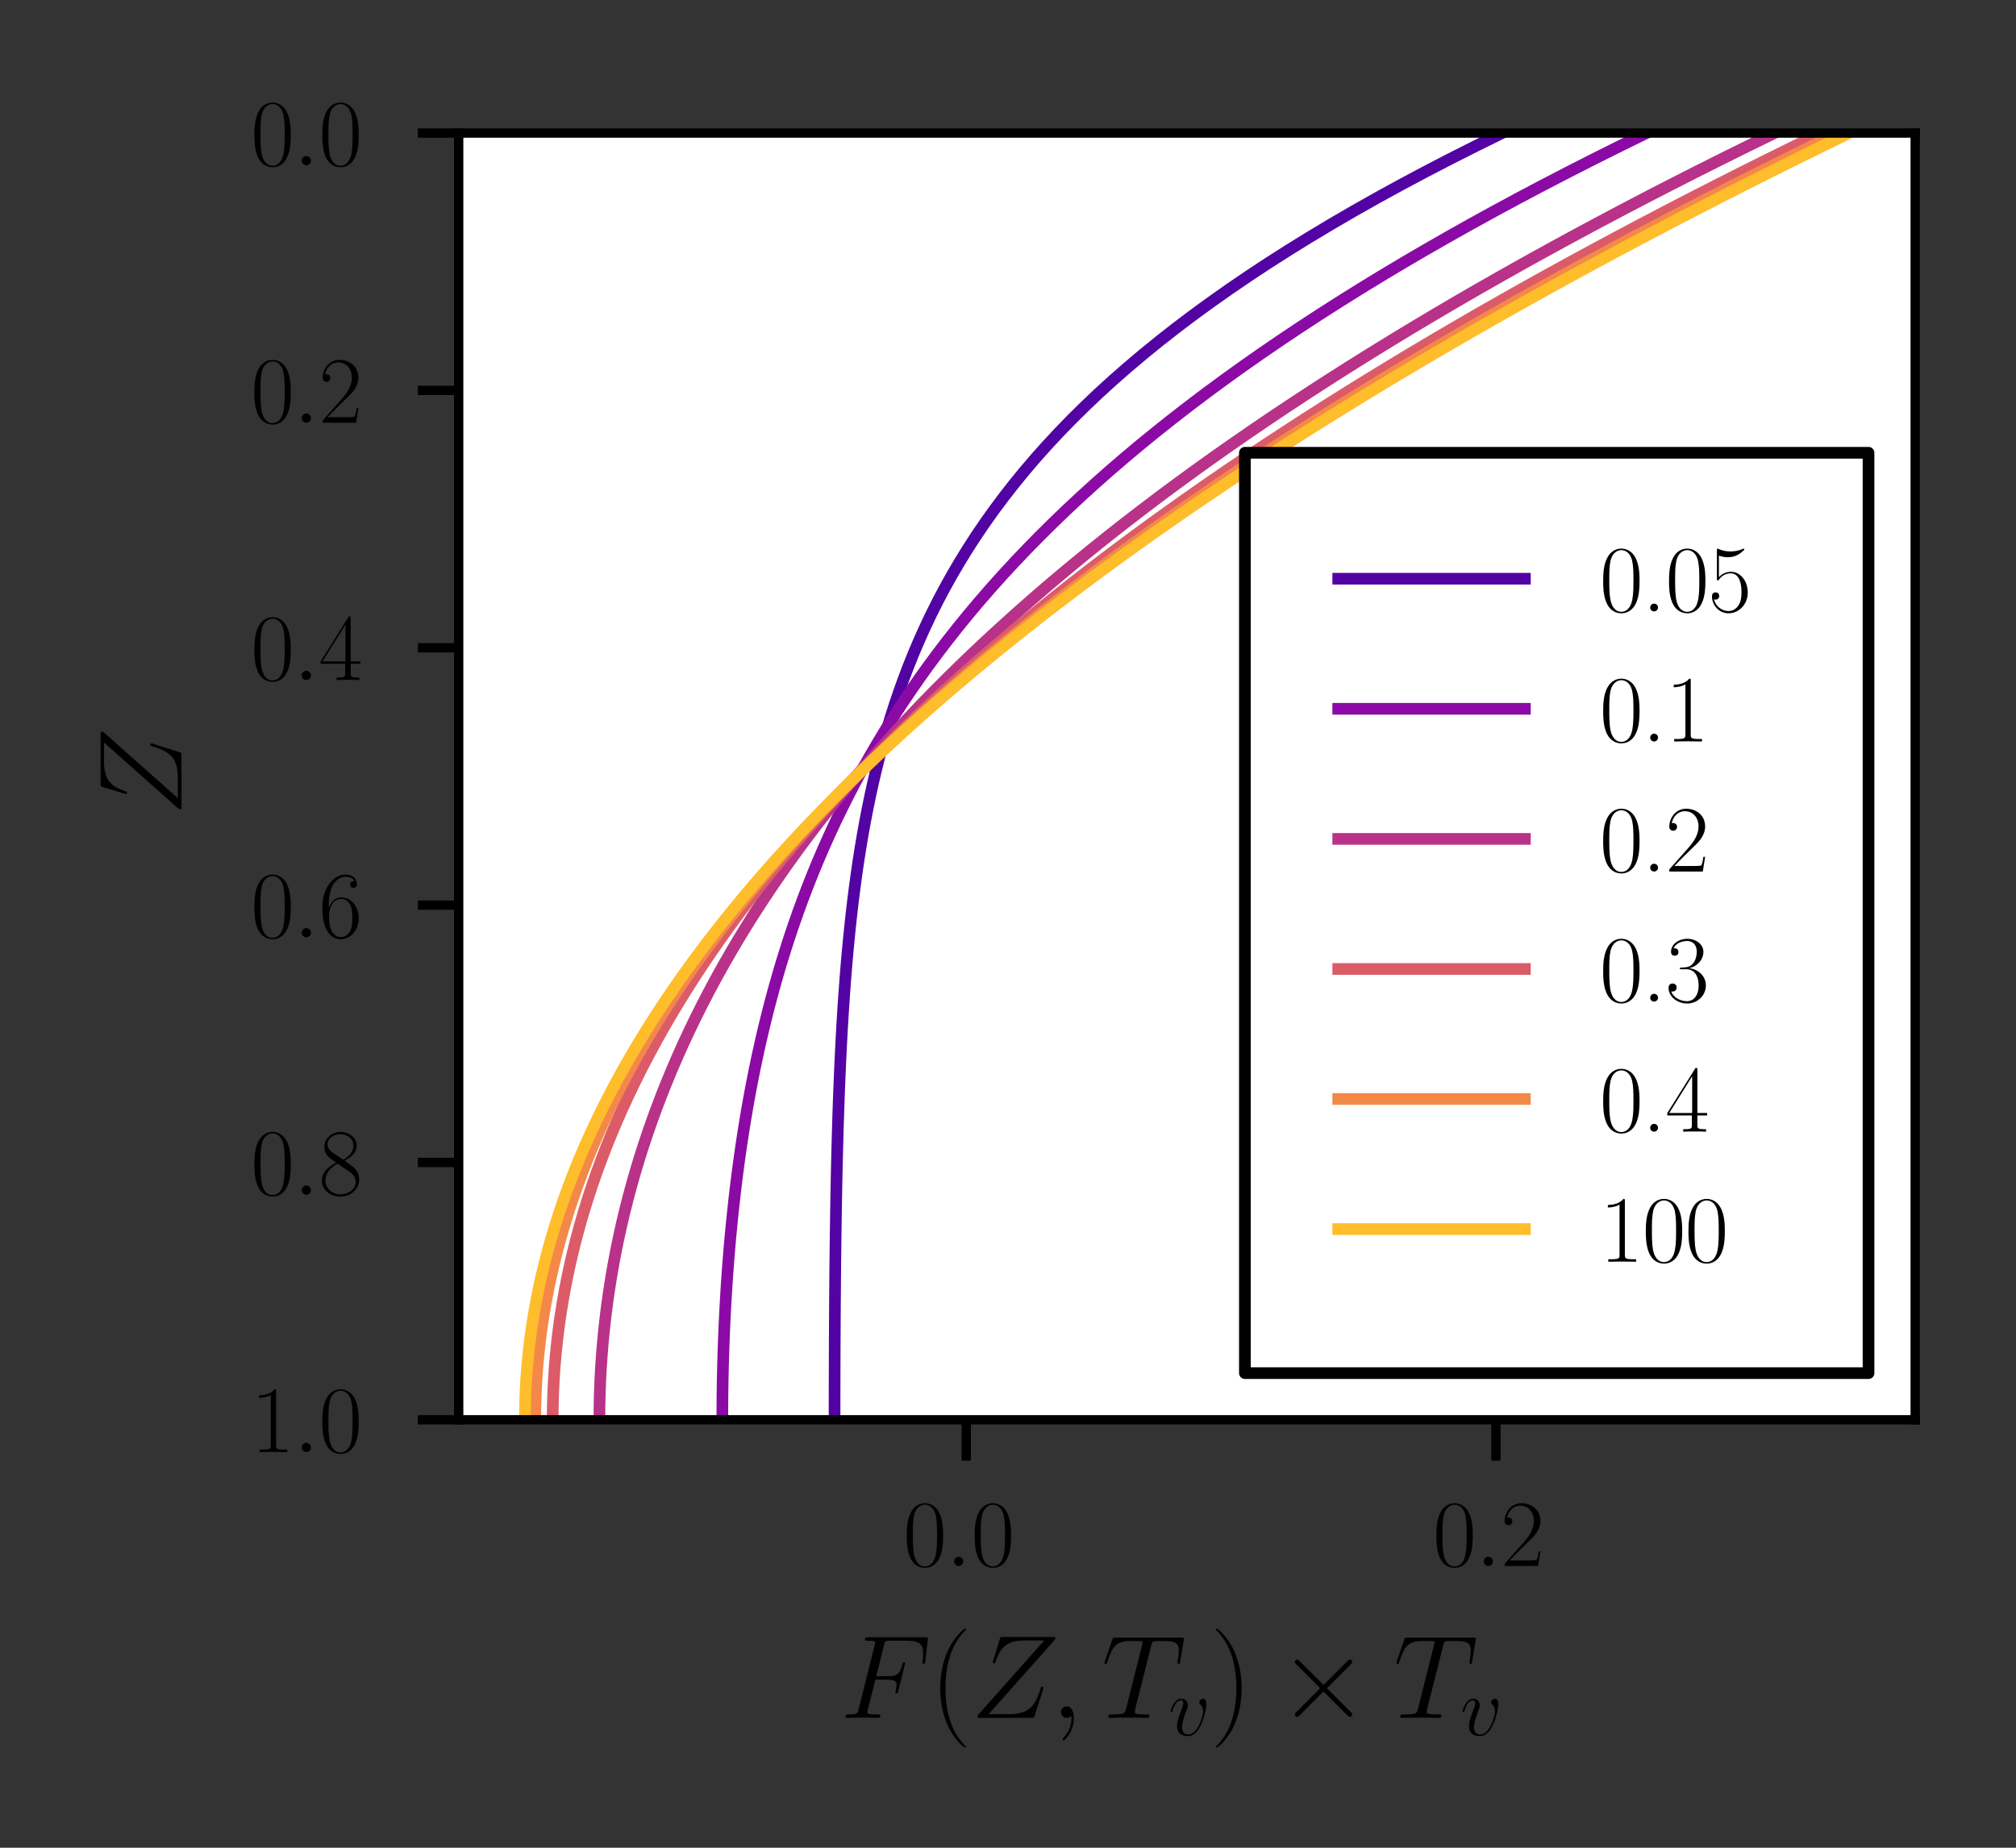 <?xml version="1.0" encoding="utf-8" standalone="no"?>
<!DOCTYPE svg PUBLIC "-//W3C//DTD SVG 1.1//EN"
  "http://www.w3.org/Graphics/SVG/1.1/DTD/svg11.dtd">
<svg height="158.4pt" version="1.1" viewBox="0 0 172.8 158.4" width="172.8pt" xmlns="http://www.w3.org/2000/svg" xmlns:xlink="http://www.w3.org/1999/xlink">
 <rect x="0" y="0" width="172.8" height="158.4" fill="#333333" stroke="none"/>
 <defs>
  <style type="text/css">*{stroke-linecap:butt;stroke-linejoin:round;}</style>
 </defs>
 <g id="figure_1">
  <g id="patch_1">
   <path d="M 0 158.4 
L 172.8 158.4 
L 172.8 0 
L 0 0 
z
" style="fill:none;"/>
  </g>
  <g id="axes_1">
   <g id="patch_2">
    <path d="M 39.316 121.713 
L 164.16 121.713 
L 164.16 11.407 
L 39.316 11.407 
z
" style="fill:#ffffff;"/>
   </g>
   <g id="matplotlib.axis_1">
    <g id="xtick_1">
     <g id="line2d_1">
      <defs>
       <path d="M 0 0 
L 0 3.5 
" id="m86735a5b58" style="stroke:#000000;stroke-width:0.8;"/>
      </defs>
      <g>
       <use style="stroke:#000000;stroke-width:0.8;" x="82.822" xlink:href="#m86735a5b58" y="121.713"/>
      </g>
     </g>
     <g id="text_1">
      <!-- $\mathdefault{0.0}$ -->
      <g transform="translate(77.412 134.248)scale(0.08 -0.08)">
       <defs>
        <path d="M 2688 2038 
C 2688 2430 2682 3099 2413 3613 
C 2176 4063 1798 4224 1466 4224 
C 1158 4224 768 4082 525 3620 
C 269 3137 243 2539 243 2038 
C 243 1671 250 1112 448 623 
C 723 -39 1216 -128 1466 -128 
C 1760 -128 2208 -7 2470 604 
C 2662 1048 2688 1568 2688 2038 
z
M 1466 -26 
C 1056 -26 813 328 723 816 
C 653 1196 653 1749 653 2109 
C 653 2604 653 3015 736 3407 
C 858 3954 1216 4121 1466 4121 
C 1728 4121 2067 3947 2189 3420 
C 2272 3054 2278 2623 2278 2109 
C 2278 1691 2278 1176 2202 797 
C 2067 96 1690 -26 1466 -26 
z
" id="CMR17-30" transform="scale(0.016)"/>
        <path d="M 1178 307 
C 1178 492 1024 620 870 620 
C 685 620 557 467 557 313 
C 557 128 710 0 864 0 
C 1050 0 1178 153 1178 307 
z
" id="CMMI12-3a" transform="scale(0.016)"/>
       </defs>
       <use transform="scale(0.996)" xlink:href="#CMR17-30"/>
       <use transform="translate(45.69 0)scale(0.996)" xlink:href="#CMMI12-3a"/>
       <use transform="translate(72.788 0)scale(0.996)" xlink:href="#CMR17-30"/>
      </g>
     </g>
    </g>
    <g id="xtick_2">
     <g id="line2d_2">
      <g>
       <use style="stroke:#000000;stroke-width:0.8;" x="128.22" xlink:href="#m86735a5b58" y="121.713"/>
      </g>
     </g>
     <g id="text_2">
      <!-- $\mathdefault{0.2}$ -->
      <g transform="translate(122.81 134.248)scale(0.08 -0.08)">
       <defs>
        <path d="M 2669 990 
L 2554 990 
C 2490 537 2438 460 2413 422 
C 2381 371 1920 371 1830 371 
L 602 371 
C 832 620 1280 1073 1824 1596 
C 2214 1966 2669 2400 2669 3033 
C 2669 3788 2067 4224 1395 4224 
C 691 4224 262 3603 262 3027 
C 262 2777 448 2745 525 2745 
C 589 2745 781 2783 781 3007 
C 781 3206 614 3264 525 3264 
C 486 3264 448 3257 422 3244 
C 544 3788 915 4057 1306 4057 
C 1862 4057 2227 3616 2227 3033 
C 2227 2477 1901 1998 1536 1583 
L 262 147 
L 262 0 
L 2515 0 
L 2669 990 
z
" id="CMR17-32" transform="scale(0.016)"/>
       </defs>
       <use transform="scale(0.996)" xlink:href="#CMR17-30"/>
       <use transform="translate(45.69 0)scale(0.996)" xlink:href="#CMMI12-3a"/>
       <use transform="translate(72.788 0)scale(0.996)" xlink:href="#CMR17-32"/>
      </g>
     </g>
    </g>
    <g id="text_3">
     <!-- $F(Z, T_v) \times T_v$ -->
     <g transform="translate(72.005 147.269)scale(0.1 -0.1)">
      <defs>
       <path d="M 1901 2054 
L 2515 2054 
C 3002 2054 3040 1947 3040 1764 
C 3040 1683 3027 1595 2995 1456 
C 2982 1431 2976 1399 2976 1387 
C 2976 1343 3002 1318 3046 1318 
C 3098 1318 3104 1343 3130 1444 
L 3501 2929 
C 3501 2955 3482 2993 3437 2993 
C 3379 2993 3373 2968 3347 2858 
C 3213 2375 3085 2240 2528 2240 
L 1946 2240 
L 2362 3908 
C 2419 4134 2432 4153 2694 4153 
L 3552 4153 
C 4352 4153 4467 3915 4467 3457 
C 4467 3419 4467 3277 4448 3109 
C 4442 3084 4429 3000 4429 2974 
C 4429 2922 4461 2903 4499 2903 
C 4544 2903 4570 2929 4582 3045 
L 4717 4172 
C 4717 4191 4730 4255 4730 4268 
C 4730 4339 4672 4339 4557 4339 
L 1523 4339 
C 1402 4339 1338 4339 1338 4223 
C 1338 4153 1382 4153 1491 4153 
C 1888 4153 1888 4108 1888 4037 
C 1888 4005 1882 3979 1862 3908 
L 998 468 
C 941 248 928 185 480 185 
C 358 185 294 185 294 70 
C 294 0 352 0 390 0 
C 512 0 640 12 762 12 
L 1594 12 
C 1734 12 1888 0 2029 0 
C 2086 0 2163 0 2163 115 
C 2163 185 2125 185 1984 185 
C 1478 185 1466 229 1466 324 
C 1466 355 1478 405 1491 449 
L 1901 2054 
z
" id="CMMI12-46" transform="scale(0.016)"/>
       <path d="M 1958 -1562 
C 1958 -1556 1958 -1543 1939 -1524 
C 1645 -1223 858 -403 858 1596 
C 858 3595 1632 4408 1946 4729 
C 1946 4735 1958 4748 1958 4767 
C 1958 4787 1939 4800 1914 4800 
C 1843 4800 1299 4325 986 3620 
C 666 2909 576 2218 576 1603 
C 576 1141 621 360 1005 -467 
C 1312 -1133 1837 -1600 1914 -1600 
C 1946 -1600 1958 -1588 1958 -1562 
z
" id="CMR17-28" transform="scale(0.016)"/>
       <path d="M 4480 4153 
C 4518 4198 4550 4236 4550 4300 
C 4550 4345 4544 4352 4397 4352 
L 1754 4352 
C 1606 4352 1600 4345 1562 4230 
L 1210 3083 
C 1190 3019 1190 3007 1190 2994 
C 1190 2968 1210 2930 1254 2930 
C 1306 2930 1318 2956 1344 3039 
C 1581 3726 1894 4166 2906 4166 
L 3955 4166 
L 448 217 
C 390 147 365 121 365 51 
C 365 0 397 0 518 0 
L 3251 0 
C 3398 0 3405 6 3443 121 
L 3891 1529 
C 3898 1548 3910 1593 3910 1618 
C 3910 1650 3885 1682 3846 1682 
C 3795 1682 3789 1676 3738 1516 
C 3469 695 3187 198 2074 198 
L 966 198 
L 4480 4153 
z
" id="CMMI12-5a" transform="scale(0.016)"/>
       <path d="M 1248 -26 
C 1248 345 1126 620 864 620 
C 659 620 557 454 557 313 
C 557 172 653 0 870 0 
C 954 0 1024 25 1082 83 
C 1094 96 1101 96 1107 96 
C 1120 96 1120 6 1120 -26 
C 1120 -233 1082 -642 710 -1051 
C 640 -1127 640 -1140 640 -1152 
C 640 -1184 672 -1216 704 -1216 
C 755 -1216 1248 -749 1248 -26 
z
" id="CMMI12-3b" transform="scale(0.016)"/>
       <path d="M 2669 3886 
C 2707 4038 2720 4096 2816 4121 
C 2867 4134 3078 4134 3213 4134 
C 3853 4134 4154 4109 4154 3612 
C 4154 3516 4128 3274 4090 3038 
L 4083 2962 
C 4083 2937 4109 2898 4147 2898 
C 4211 2898 4211 2930 4230 3032 
L 4416 4159 
C 4429 4217 4429 4230 4429 4249 
C 4429 4319 4390 4319 4262 4319 
L 762 4319 
C 614 4319 608 4313 570 4198 
L 179 3051 
C 173 3038 154 2968 154 2962 
C 154 2930 179 2898 218 2898 
C 269 2898 282 2924 307 3007 
C 576 3777 710 4134 1562 4134 
L 1990 4134 
C 2144 4134 2208 4134 2208 4064 
C 2208 4045 2208 4032 2176 3917 
L 1318 497 
C 1254 249 1242 185 563 185 
C 403 185 358 185 358 64 
C 358 0 429 0 461 0 
C 621 0 787 12 947 12 
L 1946 12 
C 2106 12 2278 0 2438 0 
C 2509 0 2573 0 2573 121 
C 2573 185 2528 185 2362 185 
C 1786 185 1786 242 1786 338 
C 1786 344 1786 389 1811 491 
L 2669 3886 
z
" id="CMMI12-54" transform="scale(0.016)"/>
       <path d="M 2925 2388 
C 2925 2790 2720 2816 2669 2816 
C 2515 2816 2374 2662 2374 2534 
C 2374 2458 2419 2413 2445 2388 
C 2509 2330 2675 2158 2675 1826 
C 2675 1558 2291 64 1523 64 
C 1133 64 1056 389 1056 625 
C 1056 945 1203 1392 1376 1851 
C 1478 2113 1504 2177 1504 2305 
C 1504 2573 1312 2816 998 2816 
C 410 2816 173 1890 173 1838 
C 173 1813 198 1781 243 1781 
C 301 1781 307 1807 333 1896 
C 486 2445 736 2687 979 2687 
C 1037 2687 1146 2687 1146 2477 
C 1146 2311 1075 2126 979 1883 
C 672 1066 672 868 672 715 
C 672 574 691 313 890 134 
C 1120 -64 1440 -64 1498 -64 
C 2560 -64 2925 2024 2925 2388 
z
" id="CMMI12-76" transform="scale(0.016)"/>
       <path d="M 1683 1596 
C 1683 2057 1638 2839 1254 3665 
C 947 4332 422 4800 346 4800 
C 326 4800 301 4793 301 4761 
C 301 4748 307 4742 314 4729 
C 621 4408 1402 3595 1402 1603 
C 1402 -396 627 -1210 314 -1530 
C 307 -1543 301 -1549 301 -1562 
C 301 -1594 326 -1600 346 -1600 
C 416 -1600 960 -1127 1274 -422 
C 1594 289 1683 981 1683 1596 
z
" id="CMR17-29" transform="scale(0.016)"/>
       <path d="M 2490 1775 
L 1210 3046 
C 1133 3123 1120 3136 1069 3136 
C 1005 3136 941 3078 941 3008 
C 941 2963 954 2950 1024 2880 
L 2304 1596 
L 1024 313 
C 954 243 941 230 941 185 
C 941 115 1005 57 1069 57 
C 1120 57 1133 70 1210 147 
L 2483 1418 
L 3808 95 
C 3821 89 3866 57 3904 57 
C 3981 57 4032 115 4032 185 
C 4032 198 4032 223 4013 255 
C 4006 268 2989 1271 2669 1596 
L 3840 2765 
C 3872 2803 3968 2886 4000 2925 
C 4006 2937 4032 2963 4032 3008 
C 4032 3078 3981 3136 3904 3136 
C 3853 3136 3827 3110 3757 3040 
L 2490 1775 
z
" id="CMSY10-2" transform="scale(0.016)"/>
      </defs>
      <use transform="scale(0.996)" xlink:href="#CMMI12-46"/>
      <use transform="translate(76.697 0)scale(0.996)" xlink:href="#CMR17-28"/>
      <use transform="translate(111.978 0)scale(0.996)" xlink:href="#CMMI12-5a"/>
      <use transform="translate(180.482 0)scale(0.996)" xlink:href="#CMMI12-3b"/>
      <use transform="translate(224.183 0)scale(0.996)" xlink:href="#CMMI12-54"/>
      <use transform="translate(281.358 -14.944)scale(0.697)" xlink:href="#CMMI12-76"/>
      <use transform="translate(317.371 0)scale(0.996)" xlink:href="#CMR17-29"/>
      <use transform="translate(374.791 0)scale(0.996)" xlink:href="#CMSY10-2"/>
      <use transform="translate(474.418 0)scale(0.996)" xlink:href="#CMMI12-54"/>
      <use transform="translate(531.593 -14.944)scale(0.697)" xlink:href="#CMMI12-76"/>
     </g>
    </g>
   </g>
   <g id="matplotlib.axis_2">
    <g id="ytick_1">
     <g id="line2d_3">
      <defs>
       <path d="M 0 0 
L -3.5 0 
" id="ma553c985ce" style="stroke:#000000;stroke-width:0.8;"/>
      </defs>
      <g>
       <use style="stroke:#000000;stroke-width:0.8;" x="39.316" xlink:href="#ma553c985ce" y="11.407"/>
      </g>
     </g>
     <g id="text_4">
      <!-- $\mathdefault{0.0}$ -->
      <g transform="translate(21.496 14.175)scale(0.08 -0.08)">
       <use transform="scale(0.996)" xlink:href="#CMR17-30"/>
       <use transform="translate(45.69 0)scale(0.996)" xlink:href="#CMMI12-3a"/>
       <use transform="translate(72.788 0)scale(0.996)" xlink:href="#CMR17-30"/>
      </g>
     </g>
    </g>
    <g id="ytick_2">
     <g id="line2d_4">
      <g>
       <use style="stroke:#000000;stroke-width:0.8;" x="39.316" xlink:href="#ma553c985ce" y="33.468"/>
      </g>
     </g>
     <g id="text_5">
      <!-- $\mathdefault{0.2}$ -->
      <g transform="translate(21.496 36.236)scale(0.08 -0.08)">
       <use transform="scale(0.996)" xlink:href="#CMR17-30"/>
       <use transform="translate(45.69 0)scale(0.996)" xlink:href="#CMMI12-3a"/>
       <use transform="translate(72.788 0)scale(0.996)" xlink:href="#CMR17-32"/>
      </g>
     </g>
    </g>
    <g id="ytick_3">
     <g id="line2d_5">
      <g>
       <use style="stroke:#000000;stroke-width:0.8;" x="39.316" xlink:href="#ma553c985ce" y="55.53"/>
      </g>
     </g>
     <g id="text_6">
      <!-- $\mathdefault{0.4}$ -->
      <g transform="translate(21.496 58.297)scale(0.08 -0.08)">
       <defs>
        <path d="M 2150 4147 
C 2150 4281 2144 4288 2029 4288 
L 128 1254 
L 128 1088 
L 1779 1088 
L 1779 460 
C 1779 230 1766 166 1318 166 
L 1197 166 
L 1197 0 
C 1402 12 1747 12 1965 12 
C 2182 12 2528 12 2733 0 
L 2733 166 
L 2611 166 
C 2163 166 2150 230 2150 460 
L 2150 1088 
L 2803 1088 
L 2803 1254 
L 2150 1254 
L 2150 4147 
z
M 1798 3723 
L 1798 1254 
L 256 1254 
L 1798 3723 
z
" id="CMR17-34" transform="scale(0.016)"/>
       </defs>
       <use transform="scale(0.996)" xlink:href="#CMR17-30"/>
       <use transform="translate(45.69 0)scale(0.996)" xlink:href="#CMMI12-3a"/>
       <use transform="translate(72.788 0)scale(0.996)" xlink:href="#CMR17-34"/>
      </g>
     </g>
    </g>
    <g id="ytick_4">
     <g id="line2d_6">
      <g>
       <use style="stroke:#000000;stroke-width:0.8;" x="39.316" xlink:href="#ma553c985ce" y="77.591"/>
      </g>
     </g>
     <g id="text_7">
      <!-- $\mathdefault{0.6}$ -->
      <g transform="translate(21.496 80.358)scale(0.08 -0.08)">
       <defs>
        <path d="M 678 2198 
C 678 3712 1395 4076 1811 4076 
C 1946 4076 2272 4049 2400 3782 
C 2298 3782 2106 3782 2106 3558 
C 2106 3385 2246 3328 2336 3328 
C 2394 3328 2566 3353 2566 3571 
C 2566 3987 2246 4224 1805 4224 
C 1043 4224 243 3411 243 2011 
C 243 257 966 -128 1478 -128 
C 2099 -128 2688 431 2688 1295 
C 2688 2101 2170 2688 1517 2688 
C 1126 2688 838 2430 678 1979 
L 678 2198 
z
M 1478 25 
C 691 25 691 1212 691 1450 
C 691 1914 909 2585 1504 2585 
C 1613 2585 1926 2585 2138 2140 
C 2253 1889 2253 1624 2253 1302 
C 2253 954 2253 696 2118 438 
C 1978 173 1773 25 1478 25 
z
" id="CMR17-36" transform="scale(0.016)"/>
       </defs>
       <use transform="scale(0.996)" xlink:href="#CMR17-30"/>
       <use transform="translate(45.69 0)scale(0.996)" xlink:href="#CMMI12-3a"/>
       <use transform="translate(72.788 0)scale(0.996)" xlink:href="#CMR17-36"/>
      </g>
     </g>
    </g>
    <g id="ytick_5">
     <g id="line2d_7">
      <g>
       <use style="stroke:#000000;stroke-width:0.8;" x="39.316" xlink:href="#ma553c985ce" y="99.652"/>
      </g>
     </g>
     <g id="text_8">
      <!-- $\mathdefault{0.8}$ -->
      <g transform="translate(21.496 102.419)scale(0.08 -0.08)">
       <defs>
        <path d="M 1741 2289 
C 2144 2494 2554 2803 2554 3298 
C 2554 3884 1990 4224 1472 4224 
C 890 4224 378 3800 378 3215 
C 378 3054 416 2777 666 2533 
C 730 2469 998 2276 1171 2154 
C 883 2006 211 1652 211 945 
C 211 282 838 -128 1459 -128 
C 2144 -128 2720 366 2720 1022 
C 2720 1607 2330 1877 2074 2051 
L 1741 2289 
z
M 902 2855 
C 851 2887 595 3086 595 3388 
C 595 3781 998 4076 1459 4076 
C 1965 4076 2336 3716 2336 3298 
C 2336 2700 1670 2359 1638 2359 
C 1632 2359 1626 2359 1574 2398 
L 902 2855 
z
M 2080 1536 
C 2176 1466 2483 1253 2483 861 
C 2483 385 2010 25 1472 25 
C 890 25 448 443 448 951 
C 448 1459 838 1884 1280 2083 
L 2080 1536 
z
" id="CMR17-38" transform="scale(0.016)"/>
       </defs>
       <use transform="scale(0.996)" xlink:href="#CMR17-30"/>
       <use transform="translate(45.69 0)scale(0.996)" xlink:href="#CMMI12-3a"/>
       <use transform="translate(72.788 0)scale(0.996)" xlink:href="#CMR17-38"/>
      </g>
     </g>
    </g>
    <g id="ytick_6">
     <g id="line2d_8">
      <g>
       <use style="stroke:#000000;stroke-width:0.8;" x="39.316" xlink:href="#ma553c985ce" y="121.713"/>
      </g>
     </g>
     <g id="text_9">
      <!-- $\mathdefault{1.0}$ -->
      <g transform="translate(21.496 124.48)scale(0.08 -0.08)">
       <defs>
        <path d="M 1702 4083 
C 1702 4217 1696 4224 1606 4224 
C 1357 3927 979 3833 621 3820 
C 602 3820 570 3820 563 3808 
C 557 3795 557 3782 557 3648 
C 755 3648 1088 3686 1344 3839 
L 1344 467 
C 1344 243 1331 166 781 166 
L 589 166 
L 589 0 
C 896 6 1216 12 1523 12 
C 1830 12 2150 6 2458 0 
L 2458 166 
L 2266 166 
C 1715 166 1702 236 1702 467 
L 1702 4083 
z
" id="CMR17-31" transform="scale(0.016)"/>
       </defs>
       <use transform="scale(0.996)" xlink:href="#CMR17-31"/>
       <use transform="translate(45.69 0)scale(0.996)" xlink:href="#CMMI12-3a"/>
       <use transform="translate(72.788 0)scale(0.996)" xlink:href="#CMR17-30"/>
      </g>
     </g>
    </g>
    <g id="text_10">
     <!-- $Z$ -->
     <g transform="translate(15.558 69.961)rotate(-90)scale(0.1 -0.1)">
      <use transform="scale(0.996)" xlink:href="#CMMI12-5a"/>
     </g>
    </g>
   </g>
   <g id="line2d_9">
    <path clip-path="url(#p4dcb23d52e)" d="M 128.745 11.407 
L 126.482 12.522 
L 124.276 13.636 
L 122.13 14.75 
L 120.041 15.864 
L 118.01 16.978 
L 116.037 18.093 
L 114.121 19.207 
L 112.263 20.321 
L 110.46 21.435 
L 108.714 22.549 
L 107.024 23.664 
L 105.388 24.778 
L 103.807 25.892 
L 102.279 27.006 
L 100.804 28.12 
L 99.381 29.235 
L 98.01 30.349 
L 96.689 31.463 
L 95.417 32.577 
L 94.194 33.691 
L 93.019 34.806 
L 91.89 35.92 
L 90.807 37.034 
L 89.769 38.148 
L 88.774 39.262 
L 87.822 40.376 
L 86.911 41.491 
L 86.04 42.605 
L 85.209 43.719 
L 84.415 44.833 
L 83.659 45.947 
L 82.938 47.062 
L 82.252 48.176 
L 81.599 49.29 
L 80.979 50.404 
L 80.39 51.518 
L 79.831 52.633 
L 79.302 53.747 
L 78.8 54.861 
L 78.325 55.975 
L 77.876 57.089 
L 77.452 58.204 
L 77.052 59.318 
L 76.674 60.432 
L 76.318 61.546 
L 75.983 62.66 
L 75.668 63.775 
L 75.372 64.889 
L 75.094 66.003 
L 74.833 67.117 
L 74.588 68.231 
L 74.359 69.346 
L 74.144 70.46 
L 73.943 71.574 
L 73.756 72.688 
L 73.581 73.802 
L 73.418 74.917 
L 73.266 76.031 
L 73.125 77.145 
L 72.993 78.259 
L 72.871 79.373 
L 72.758 80.488 
L 72.652 81.602 
L 72.555 82.716 
L 72.465 83.83 
L 72.381 84.944 
L 72.304 86.059 
L 72.233 87.173 
L 72.167 88.287 
L 72.107 89.401 
L 72.051 90.515 
L 72 91.63 
L 71.953 92.744 
L 71.91 93.858 
L 71.87 94.972 
L 71.834 96.086 
L 71.801 97.2 
L 71.771 98.315 
L 71.743 99.429 
L 71.718 100.543 
L 71.695 101.657 
L 71.674 102.771 
L 71.656 103.886 
L 71.639 105 
L 71.623 106.114 
L 71.61 107.228 
L 71.597 108.342 
L 71.586 109.457 
L 71.577 110.571 
L 71.568 111.685 
L 71.561 112.799 
L 71.554 113.913 
L 71.549 115.028 
L 71.544 116.142 
L 71.541 117.256 
L 71.538 118.37 
L 71.536 119.484 
L 71.535 120.599 
L 71.534 121.713 
" style="fill:none;stroke:#5302a3;stroke-linecap:square;"/>
   </g>
   <g id="line2d_10">
    <path clip-path="url(#p4dcb23d52e)" d="M 141.119 11.407 
L 138.847 12.522 
L 136.616 13.636 
L 134.427 14.75 
L 132.278 15.864 
L 130.171 16.978 
L 128.105 18.093 
L 126.08 19.207 
L 124.095 20.321 
L 122.152 21.435 
L 120.248 22.549 
L 118.385 23.664 
L 116.563 24.778 
L 114.78 25.892 
L 113.036 27.006 
L 111.332 28.12 
L 109.667 29.235 
L 108.04 30.349 
L 106.452 31.463 
L 104.902 32.577 
L 103.39 33.691 
L 101.915 34.806 
L 100.477 35.92 
L 99.076 37.034 
L 97.71 38.148 
L 96.381 39.262 
L 95.086 40.376 
L 93.827 41.491 
L 92.601 42.605 
L 91.41 43.719 
L 90.252 44.833 
L 89.127 45.947 
L 88.034 47.062 
L 86.973 48.176 
L 85.943 49.29 
L 84.944 50.404 
L 83.976 51.518 
L 83.037 52.633 
L 82.127 53.747 
L 81.246 54.861 
L 80.394 55.975 
L 79.568 57.089 
L 78.77 58.204 
L 77.998 59.318 
L 77.252 60.432 
L 76.531 61.546 
L 75.835 62.66 
L 75.164 63.775 
L 74.516 64.889 
L 73.891 66.003 
L 73.288 67.117 
L 72.708 68.231 
L 72.149 69.346 
L 71.61 70.46 
L 71.093 71.574 
L 70.595 72.688 
L 70.116 73.802 
L 69.656 74.917 
L 69.215 76.031 
L 68.791 77.145 
L 68.385 78.259 
L 67.995 79.373 
L 67.622 80.488 
L 67.265 81.602 
L 66.923 82.716 
L 66.596 83.83 
L 66.284 84.944 
L 65.985 86.059 
L 65.701 87.173 
L 65.429 88.287 
L 65.171 89.401 
L 64.924 90.515 
L 64.69 91.63 
L 64.468 92.744 
L 64.257 93.858 
L 64.057 94.972 
L 63.868 96.086 
L 63.69 97.2 
L 63.521 98.315 
L 63.362 99.429 
L 63.213 100.543 
L 63.073 101.657 
L 62.942 102.771 
L 62.82 103.886 
L 62.706 105 
L 62.6 106.114 
L 62.503 107.228 
L 62.414 108.342 
L 62.332 109.457 
L 62.258 110.571 
L 62.192 111.685 
L 62.133 112.799 
L 62.081 113.913 
L 62.036 115.028 
L 61.999 116.142 
L 61.968 117.256 
L 61.944 118.37 
L 61.927 119.484 
L 61.917 120.599 
L 61.914 121.713 
" style="fill:none;stroke:#8b0aa5;stroke-linecap:square;"/>
   </g>
   <g id="line2d_11">
    <path clip-path="url(#p4dcb23d52e)" d="M 152.091 11.407 
L 149.813 12.522 
L 147.565 13.636 
L 145.346 14.75 
L 143.157 15.864 
L 140.997 16.978 
L 138.867 18.093 
L 136.767 19.207 
L 134.695 20.321 
L 132.654 21.435 
L 130.641 22.549 
L 128.658 23.664 
L 126.704 24.778 
L 124.779 25.892 
L 122.884 27.006 
L 121.017 28.12 
L 119.179 29.235 
L 117.37 30.349 
L 115.59 31.463 
L 113.838 32.577 
L 112.114 33.691 
L 110.419 34.806 
L 108.753 35.92 
L 107.114 37.034 
L 105.503 38.148 
L 103.92 39.262 
L 102.365 40.376 
L 100.837 41.491 
L 99.337 42.605 
L 97.864 43.719 
L 96.418 44.833 
L 94.999 45.947 
L 93.606 47.062 
L 92.24 48.176 
L 90.901 49.29 
L 89.587 50.404 
L 88.3 51.518 
L 87.038 52.633 
L 85.803 53.747 
L 84.592 54.861 
L 83.407 55.975 
L 82.247 57.089 
L 81.111 58.204 
L 80.001 59.318 
L 78.915 60.432 
L 77.853 61.546 
L 76.815 62.66 
L 75.801 63.775 
L 74.811 64.889 
L 73.844 66.003 
L 72.9 67.117 
L 71.979 68.231 
L 71.082 69.346 
L 70.206 70.46 
L 69.354 71.574 
L 68.523 72.688 
L 67.715 73.802 
L 66.928 74.917 
L 66.163 76.031 
L 65.42 77.145 
L 64.697 78.259 
L 63.996 79.373 
L 63.315 80.488 
L 62.656 81.602 
L 62.016 82.716 
L 61.397 83.83 
L 60.798 84.944 
L 60.219 86.059 
L 59.66 87.173 
L 59.121 88.287 
L 58.6 89.401 
L 58.1 90.515 
L 57.618 91.63 
L 57.155 92.744 
L 56.711 93.858 
L 56.285 94.972 
L 55.878 96.086 
L 55.49 97.2 
L 55.119 98.315 
L 54.767 99.429 
L 54.433 100.543 
L 54.116 101.657 
L 53.818 102.771 
L 53.537 103.886 
L 53.273 105 
L 53.027 106.114 
L 52.799 107.228 
L 52.587 108.342 
L 52.393 109.457 
L 52.216 110.571 
L 52.056 111.685 
L 51.913 112.799 
L 51.787 113.913 
L 51.678 115.028 
L 51.586 116.142 
L 51.51 117.256 
L 51.452 118.37 
L 51.41 119.484 
L 51.385 120.599 
L 51.376 121.713 
" style="fill:none;stroke:#b83289;stroke-linecap:square;"/>
   </g>
   <g id="line2d_12">
    <path clip-path="url(#p4dcb23d52e)" d="M 156.104 11.407 
L 153.824 12.522 
L 151.569 13.636 
L 149.34 14.75 
L 147.137 15.864 
L 144.959 16.978 
L 142.807 18.093 
L 140.68 19.207 
L 138.579 20.321 
L 136.503 21.435 
L 134.453 22.549 
L 132.428 23.664 
L 130.428 24.778 
L 128.454 25.892 
L 126.505 27.006 
L 124.582 28.12 
L 122.684 29.235 
L 120.811 30.349 
L 118.963 31.463 
L 117.141 32.577 
L 115.343 33.691 
L 113.571 34.806 
L 111.824 35.92 
L 110.102 37.034 
L 108.404 38.148 
L 106.732 39.262 
L 105.084 40.376 
L 103.462 41.491 
L 101.864 42.605 
L 100.29 43.719 
L 98.741 44.833 
L 97.217 45.947 
L 95.718 47.062 
L 94.242 48.176 
L 92.791 49.29 
L 91.365 50.404 
L 89.962 51.518 
L 88.584 52.633 
L 87.23 53.747 
L 85.9 54.861 
L 84.594 55.975 
L 83.311 57.089 
L 82.053 58.204 
L 80.818 59.318 
L 79.607 60.432 
L 78.419 61.546 
L 77.255 62.66 
L 76.114 63.775 
L 74.997 64.889 
L 73.903 66.003 
L 72.832 67.117 
L 71.784 68.231 
L 70.76 69.346 
L 69.758 70.46 
L 68.779 71.574 
L 67.823 72.688 
L 66.89 73.802 
L 65.979 74.917 
L 65.091 76.031 
L 64.226 77.145 
L 63.383 78.259 
L 62.562 79.373 
L 61.764 80.488 
L 60.988 81.602 
L 60.234 82.716 
L 59.502 83.83 
L 58.792 84.944 
L 58.104 86.059 
L 57.438 87.173 
L 56.794 88.287 
L 56.172 89.401 
L 55.571 90.515 
L 54.992 91.63 
L 54.435 92.744 
L 53.899 93.858 
L 53.385 94.972 
L 52.892 96.086 
L 52.42 97.2 
L 51.97 98.315 
L 51.541 99.429 
L 51.133 100.543 
L 50.746 101.657 
L 50.381 102.771 
L 50.036 103.886 
L 49.713 105 
L 49.411 106.114 
L 49.13 107.228 
L 48.869 108.342 
L 48.63 109.457 
L 48.412 110.571 
L 48.214 111.685 
L 48.037 112.799 
L 47.881 113.913 
L 47.746 115.028 
L 47.632 116.142 
L 47.539 117.256 
L 47.466 118.37 
L 47.414 119.484 
L 47.383 120.599 
L 47.372 121.713 
" style="fill:none;stroke:#db5c68;stroke-linecap:square;"/>
   </g>
   <g id="line2d_13">
    <path clip-path="url(#p4dcb23d52e)" d="M 157.598 11.407 
L 155.317 12.522 
L 153.06 13.636 
L 150.828 14.75 
L 148.619 15.864 
L 146.434 16.978 
L 144.274 18.093 
L 142.137 19.207 
L 140.025 20.321 
L 137.936 21.435 
L 135.872 22.549 
L 133.831 23.664 
L 131.815 24.778 
L 129.823 25.892 
L 127.854 27.006 
L 125.91 28.12 
L 123.989 29.235 
L 122.093 30.349 
L 120.22 31.463 
L 118.371 32.577 
L 116.546 33.691 
L 114.745 34.806 
L 112.968 35.92 
L 111.215 37.034 
L 109.485 38.148 
L 107.78 39.262 
L 106.098 40.376 
L 104.44 41.491 
L 102.805 42.605 
L 101.195 43.719 
L 99.608 44.833 
L 98.045 45.947 
L 96.505 47.062 
L 94.989 48.176 
L 93.497 49.29 
L 92.028 50.404 
L 90.583 51.518 
L 89.161 52.633 
L 87.763 53.747 
L 86.388 54.861 
L 85.037 55.975 
L 83.709 57.089 
L 82.405 58.204 
L 81.124 59.318 
L 79.866 60.432 
L 78.632 61.546 
L 77.421 62.66 
L 76.233 63.775 
L 75.068 64.889 
L 73.927 66.003 
L 72.808 67.117 
L 71.713 68.231 
L 70.641 69.346 
L 69.592 70.46 
L 68.567 71.574 
L 67.564 72.688 
L 66.584 73.802 
L 65.627 74.917 
L 64.693 76.031 
L 63.782 77.145 
L 62.894 78.259 
L 62.029 79.373 
L 61.187 80.488 
L 60.367 81.602 
L 59.571 82.716 
L 58.797 83.83 
L 58.045 84.944 
L 57.317 86.059 
L 56.611 87.173 
L 55.928 88.287 
L 55.267 89.401 
L 54.629 90.515 
L 54.014 91.63 
L 53.421 92.744 
L 52.851 93.858 
L 52.303 94.972 
L 51.778 96.086 
L 51.276 97.2 
L 50.795 98.315 
L 50.338 99.429 
L 49.902 100.543 
L 49.49 101.657 
L 49.099 102.771 
L 48.731 103.886 
L 48.385 105 
L 48.062 106.114 
L 47.761 107.228 
L 47.483 108.342 
L 47.226 109.457 
L 46.992 110.571 
L 46.781 111.685 
L 46.591 112.799 
L 46.424 113.913 
L 46.279 115.028 
L 46.157 116.142 
L 46.057 117.256 
L 45.979 118.37 
L 45.923 119.484 
L 45.89 120.599 
L 45.879 121.713 
" style="fill:none;stroke:#f48849;stroke-linecap:square;"/>
   </g>
   <g id="line2d_14">
    <path clip-path="url(#p4dcb23d52e)" d="M 158.485 11.407 
L 156.204 12.522 
L 153.946 13.636 
L 151.711 14.75 
L 149.499 15.864 
L 147.311 16.978 
L 145.145 18.093 
L 143.003 19.207 
L 140.884 20.321 
L 138.788 21.435 
L 136.715 22.549 
L 134.666 23.664 
L 132.639 24.778 
L 130.636 25.892 
L 128.656 27.006 
L 126.699 28.12 
L 124.765 29.235 
L 122.854 30.349 
L 120.967 31.463 
L 119.102 32.577 
L 117.261 33.691 
L 115.443 34.806 
L 113.648 35.92 
L 111.876 37.034 
L 110.128 38.148 
L 108.402 39.262 
L 106.7 40.376 
L 105.021 41.491 
L 103.365 42.605 
L 101.732 43.719 
L 100.123 44.833 
L 98.536 45.947 
L 96.973 47.062 
L 95.433 48.176 
L 93.916 49.29 
L 92.422 50.404 
L 90.952 51.518 
L 89.504 52.633 
L 88.08 53.747 
L 86.679 54.861 
L 85.301 55.975 
L 83.946 57.089 
L 82.614 58.204 
L 81.306 59.318 
L 80.02 60.432 
L 78.758 61.546 
L 77.519 62.66 
L 76.303 63.775 
L 75.11 64.889 
L 73.941 66.003 
L 72.794 67.117 
L 71.671 68.231 
L 70.571 69.346 
L 69.494 70.46 
L 68.44 71.574 
L 67.41 72.688 
L 66.402 73.802 
L 65.418 74.917 
L 64.457 76.031 
L 63.519 77.145 
L 62.604 78.259 
L 61.712 79.373 
L 60.844 80.488 
L 59.999 81.602 
L 59.176 82.716 
L 58.377 83.83 
L 57.602 84.944 
L 56.849 86.059 
L 56.119 87.173 
L 55.413 88.287 
L 54.73 89.401 
L 54.07 90.515 
L 53.433 91.63 
L 52.819 92.744 
L 52.228 93.858 
L 51.661 94.972 
L 51.117 96.086 
L 50.596 97.2 
L 50.098 98.315 
L 49.623 99.429 
L 49.171 100.543 
L 48.743 101.657 
L 48.338 102.771 
L 47.956 103.886 
L 47.597 105 
L 47.261 106.114 
L 46.948 107.228 
L 46.659 108.342 
L 46.392 109.457 
L 46.149 110.571 
L 45.929 111.685 
L 45.732 112.799 
L 45.558 113.913 
L 45.408 115.028 
L 45.281 116.142 
L 45.176 117.256 
L 45.095 118.37 
L 45.037 119.484 
L 45.003 120.599 
L 44.991 121.713 
" style="fill:none;stroke:#febd2a;stroke-linecap:square;"/>
   </g>
   <g id="patch_3">
    <path d="M 39.316 121.713 
L 39.316 11.407 
" style="fill:none;stroke:#000000;stroke-linecap:square;stroke-linejoin:miter;stroke-width:0.8;"/>
   </g>
   <g id="patch_4">
    <path d="M 164.16 121.713 
L 164.16 11.407 
" style="fill:none;stroke:#000000;stroke-linecap:square;stroke-linejoin:miter;stroke-width:0.8;"/>
   </g>
   <g id="patch_5">
    <path d="M 39.316 121.713 
L 164.16 121.713 
" style="fill:none;stroke:#000000;stroke-linecap:square;stroke-linejoin:miter;stroke-width:0.8;"/>
   </g>
   <g id="patch_6">
    <path d="M 39.316 11.407 
L 164.16 11.407 
" style="fill:none;stroke:#000000;stroke-linecap:square;stroke-linejoin:miter;stroke-width:0.8;"/>
   </g>
   <g id="legend_1">
    <g id="patch_7">
     <path d="M 106.705 117.713 
L 160.16 117.713 
L 160.16 38.814 
L 106.705 38.814 
z
" style="fill:#ffffff;stroke:#000000;stroke-linejoin:miter;"/>
    </g>
    <g id="line2d_15">
     <path d="M 114.705 49.614 
L 130.705 49.614 
" style="fill:none;stroke:#5302a3;stroke-linecap:square;"/>
    </g>
    <g id="line2d_16"/>
    <g id="text_11">
     <!-- 0.05 -->
     <g transform="translate(137.105 52.414)scale(0.08 -0.08)">
      <defs>
       <path d="M 1062 262 
C 1062 422 934 524 800 524 
C 672 524 538 422 538 262 
C 538 102 666 0 800 0 
C 928 0 1062 102 1062 262 
z
" id="CMR17-2e" transform="scale(0.016)"/>
       <path d="M 730 3750 
C 794 3724 1056 3641 1325 3641 
C 1920 3641 2246 3961 2432 4140 
C 2432 4191 2432 4224 2394 4224 
C 2387 4224 2374 4224 2323 4198 
C 2099 4102 1837 4032 1517 4032 
C 1325 4032 1037 4055 723 4191 
C 653 4224 640 4224 634 4224 
C 602 4224 595 4217 595 4090 
L 595 2231 
C 595 2113 595 2080 659 2080 
C 691 2080 704 2093 736 2139 
C 941 2435 1222 2560 1542 2560 
C 1766 2560 2246 2415 2246 1293 
C 2246 1087 2246 716 2054 422 
C 1894 159 1645 25 1370 25 
C 947 25 518 319 403 812 
C 429 806 480 793 506 793 
C 589 793 749 838 749 1036 
C 749 1209 627 1280 506 1280 
C 358 1280 262 1190 262 1011 
C 262 454 704 -128 1382 -128 
C 2042 -128 2669 441 2669 1267 
C 2669 2054 2170 2662 1549 2662 
C 1222 2662 947 2540 730 2304 
L 730 3750 
z
" id="CMR17-35" transform="scale(0.016)"/>
      </defs>
      <use transform="scale(0.996)" xlink:href="#CMR17-30"/>
      <use transform="translate(45.69 0)scale(0.996)" xlink:href="#CMR17-2e"/>
      <use transform="translate(70.562 0)scale(0.996)" xlink:href="#CMR17-30"/>
      <use transform="translate(116.252 0)scale(0.996)" xlink:href="#CMR17-35"/>
     </g>
    </g>
    <g id="line2d_17">
     <path d="M 114.705 60.764 
L 130.705 60.764 
" style="fill:none;stroke:#8b0aa5;stroke-linecap:square;"/>
    </g>
    <g id="line2d_18"/>
    <g id="text_12">
     <!-- 0.1 -->
     <g transform="translate(137.105 63.564)scale(0.08 -0.08)">
      <use transform="scale(0.996)" xlink:href="#CMR17-30"/>
      <use transform="translate(45.69 0)scale(0.996)" xlink:href="#CMR17-2e"/>
      <use transform="translate(70.562 0)scale(0.996)" xlink:href="#CMR17-31"/>
     </g>
    </g>
    <g id="line2d_19">
     <path d="M 114.705 71.914 
L 130.705 71.914 
" style="fill:none;stroke:#b83289;stroke-linecap:square;"/>
    </g>
    <g id="line2d_20"/>
    <g id="text_13">
     <!-- 0.2 -->
     <g transform="translate(137.105 74.714)scale(0.08 -0.08)">
      <use transform="scale(0.996)" xlink:href="#CMR17-30"/>
      <use transform="translate(45.69 0)scale(0.996)" xlink:href="#CMR17-2e"/>
      <use transform="translate(70.562 0)scale(0.996)" xlink:href="#CMR17-32"/>
     </g>
    </g>
    <g id="line2d_21">
     <path d="M 114.705 83.064 
L 130.705 83.064 
" style="fill:none;stroke:#db5c68;stroke-linecap:square;"/>
    </g>
    <g id="line2d_22"/>
    <g id="text_14">
     <!-- 0.3 -->
     <g transform="translate(137.105 85.864)scale(0.08 -0.08)">
      <defs>
       <path d="M 1414 2176 
C 1984 2176 2234 1673 2234 1094 
C 2234 322 1824 25 1453 25 
C 1114 25 563 193 390 691 
C 422 678 454 678 486 678 
C 640 678 755 780 755 947 
C 755 1132 614 1216 486 1216 
C 378 1216 211 1164 211 927 
C 211 335 787 -128 1466 -128 
C 2176 -128 2720 432 2720 1087 
C 2720 1718 2208 2176 1600 2246 
C 2086 2347 2554 2776 2554 3353 
C 2554 3856 2048 4224 1472 4224 
C 890 4224 378 3862 378 3347 
C 378 3123 544 3084 627 3084 
C 762 3084 877 3167 877 3334 
C 877 3500 762 3584 627 3584 
C 602 3584 570 3584 544 3571 
C 730 3999 1235 4076 1459 4076 
C 1683 4076 2106 3966 2106 3347 
C 2106 3167 2080 2851 1862 2574 
C 1670 2329 1453 2316 1242 2297 
C 1210 2297 1062 2284 1037 2284 
C 992 2278 966 2272 966 2227 
C 966 2182 973 2176 1101 2176 
L 1414 2176 
z
" id="CMR17-33" transform="scale(0.016)"/>
      </defs>
      <use transform="scale(0.996)" xlink:href="#CMR17-30"/>
      <use transform="translate(45.69 0)scale(0.996)" xlink:href="#CMR17-2e"/>
      <use transform="translate(70.562 0)scale(0.996)" xlink:href="#CMR17-33"/>
     </g>
    </g>
    <g id="line2d_23">
     <path d="M 114.705 94.213 
L 130.705 94.213 
" style="fill:none;stroke:#f48849;stroke-linecap:square;"/>
    </g>
    <g id="line2d_24"/>
    <g id="text_15">
     <!-- 0.4 -->
     <g transform="translate(137.105 97.013)scale(0.08 -0.08)">
      <use transform="scale(0.996)" xlink:href="#CMR17-30"/>
      <use transform="translate(45.69 0)scale(0.996)" xlink:href="#CMR17-2e"/>
      <use transform="translate(70.562 0)scale(0.996)" xlink:href="#CMR17-34"/>
     </g>
    </g>
    <g id="line2d_25">
     <path d="M 114.705 105.363 
L 130.705 105.363 
" style="fill:none;stroke:#febd2a;stroke-linecap:square;"/>
    </g>
    <g id="line2d_26"/>
    <g id="text_16">
     <!-- 100 -->
     <g transform="translate(137.105 108.163)scale(0.08 -0.08)">
      <use transform="scale(0.996)" xlink:href="#CMR17-31"/>
      <use transform="translate(45.69 0)scale(0.996)" xlink:href="#CMR17-30"/>
      <use transform="translate(91.381 0)scale(0.996)" xlink:href="#CMR17-30"/>
     </g>
    </g>
   </g>
  </g>
 </g>
 <defs>
  <clipPath id="p4dcb23d52e">
   <rect height="110.305" width="124.844" x="39.316" y="11.407"/>
  </clipPath>
 </defs>
</svg>
